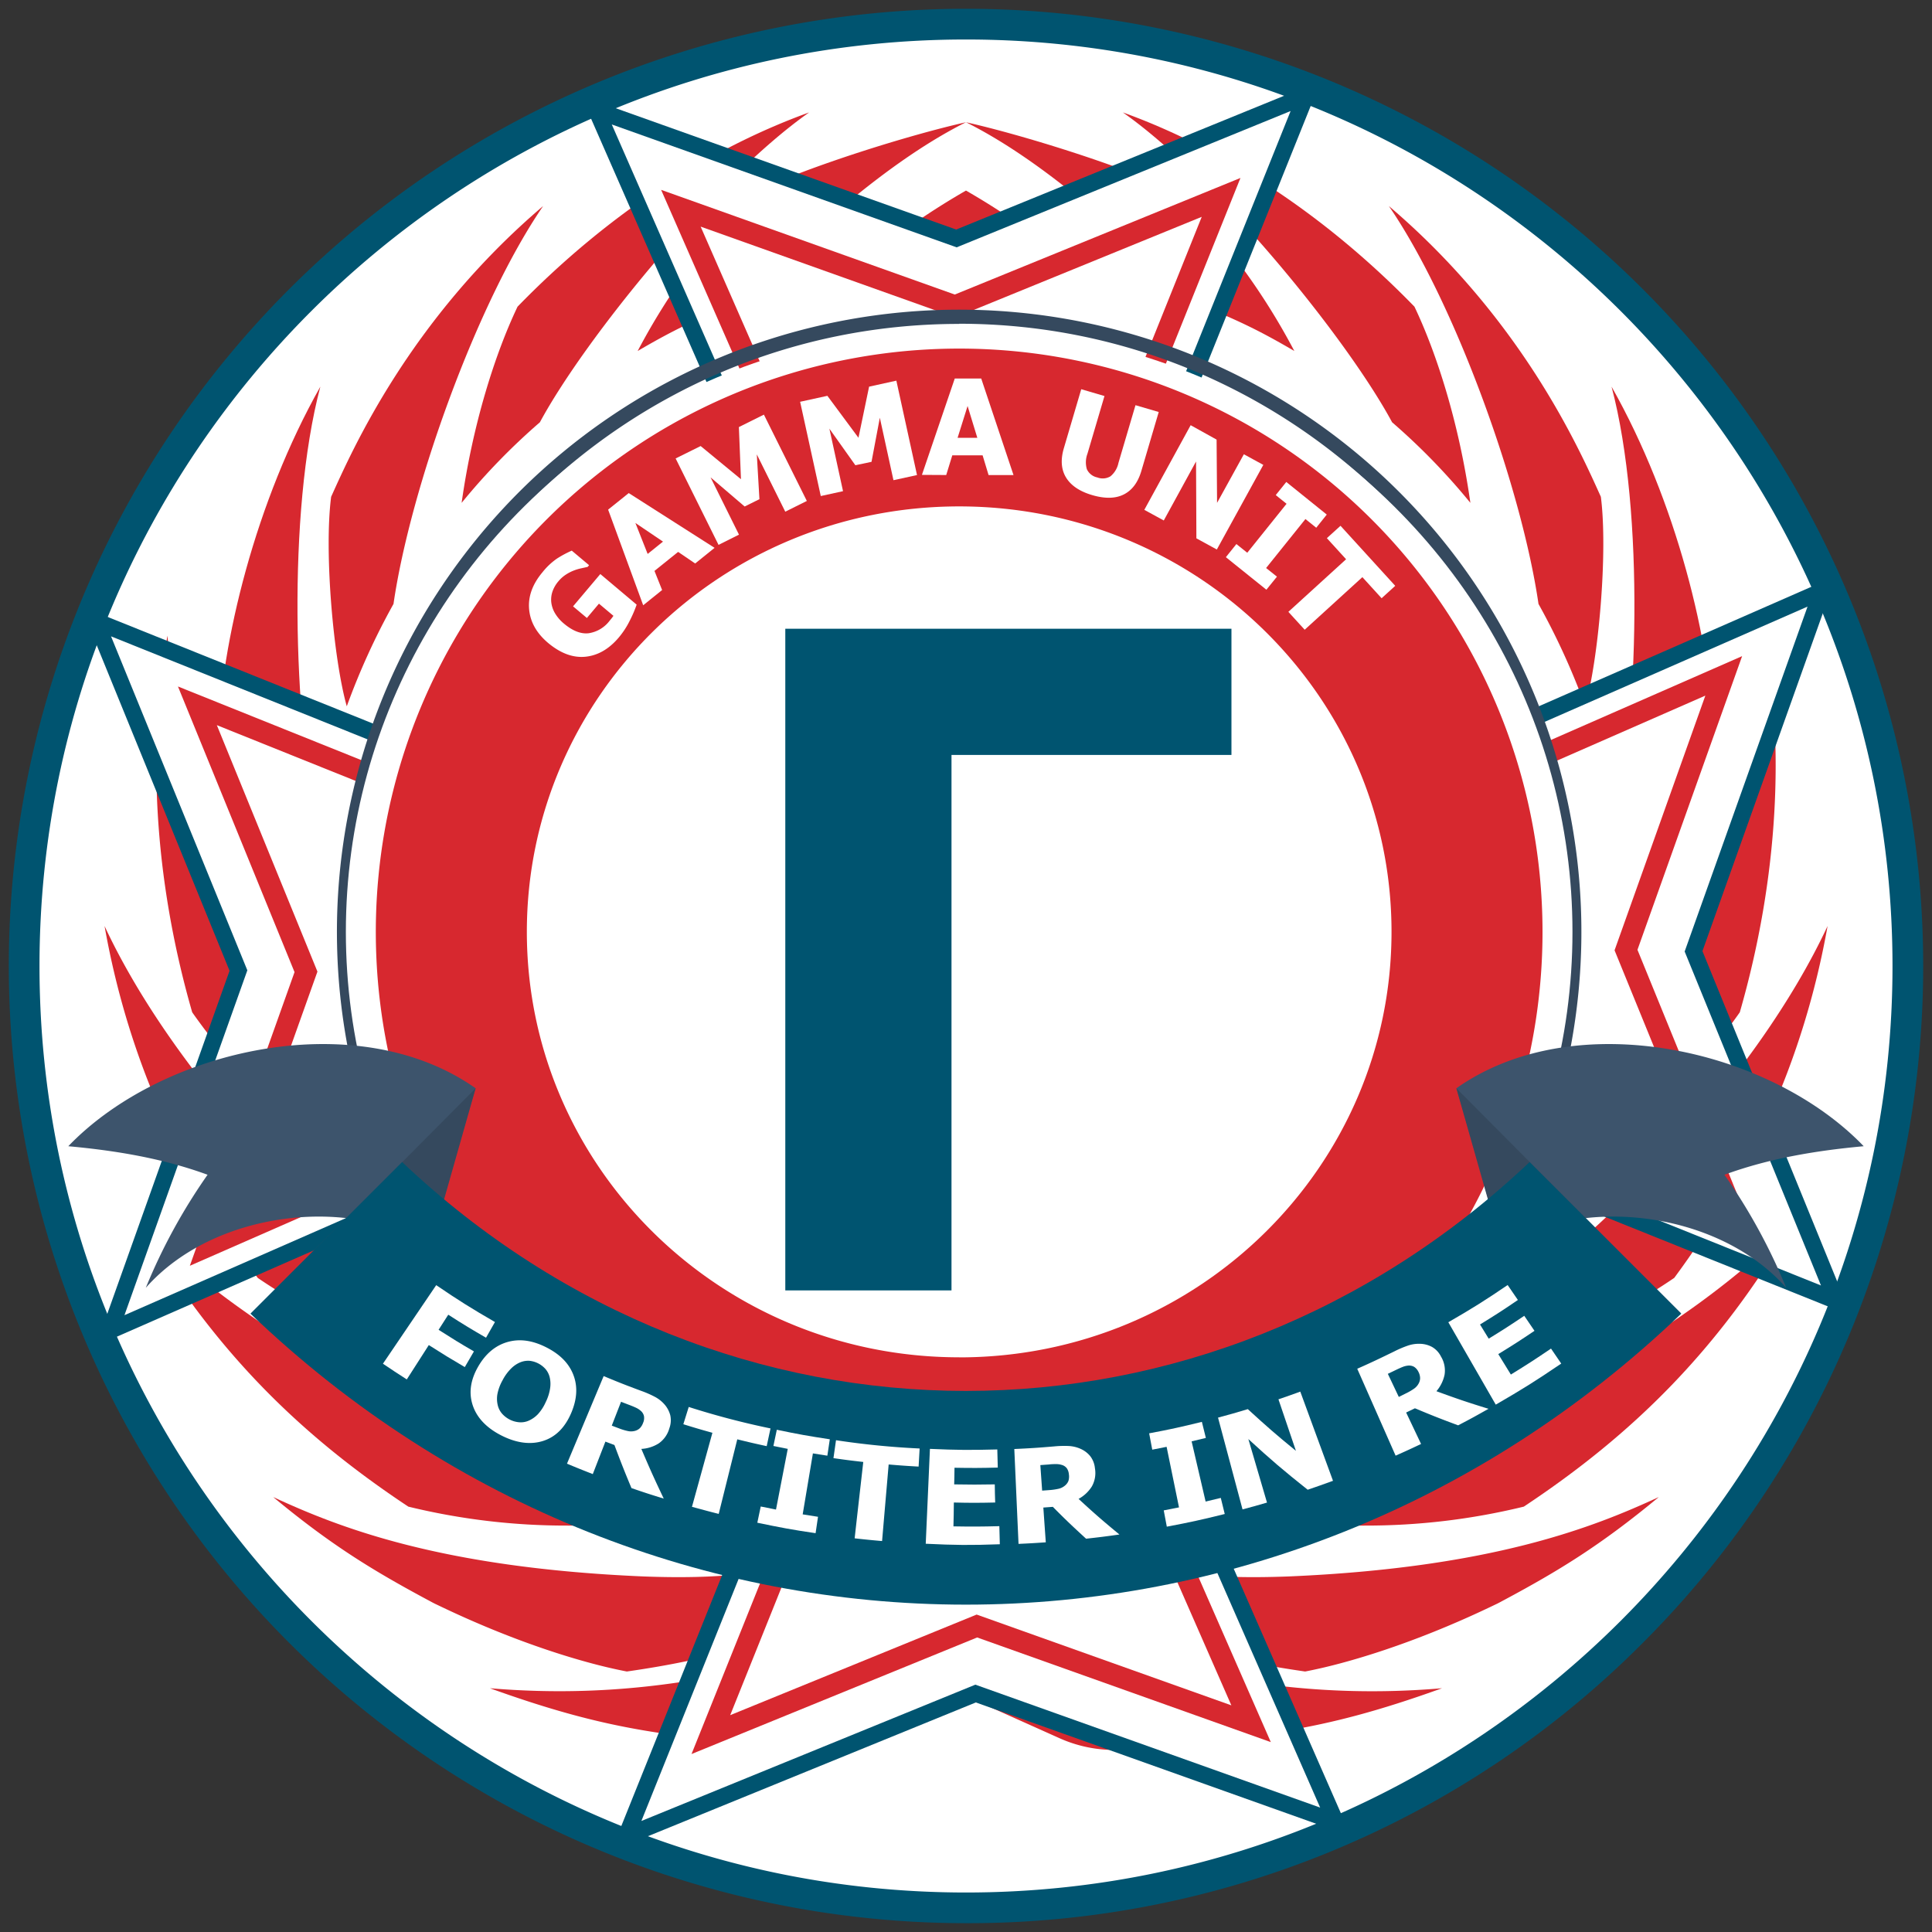 <svg viewBox="0 0 566.93 566.93" xmlns="http://www.w3.org/2000/svg"><rect x="0" y="0" width="566.93" height="566.93" fill="#333333" stroke="none"/><circle cx="283.46" cy="283.46" fill="#fff" r="276.38"/><path d="m283.46 564.34a280.88 280.88 0 0 1 -198.61-479.49 280.88 280.88 0 0 1 397.23 397.23 279.06 279.06 0 0 1 -198.62 82.26zm0-552.75c-149.91 0-271.87 122-271.87 271.87s122 271.88 271.87 271.88 271.88-122 271.88-271.88-121.96-271.87-271.88-271.87z" fill="#005470"/><path d="m283.46 497.75-24.94 11.19a49.38 49.38 0 0 1 -25.52 4.06c-36.31-3.84-52.67-4.42-89.24-17.6 36.11 3.05 76.39-1.38 126.93-22l4.05-1.69 3.59-1.71 5.12-2.49 5.13 2.49 3.59 1.71 4.05 1.69c50.54 20.65 90.82 25.08 126.93 22-37.46 13.5-53.71 13.78-91.92 17.88a39.38 39.38 0 0 1 -20.31-3.21z" fill="#d7282f"/><path d="m250.12 470.07c-22 11.5-41.4 16.87-66.17 20.42-12.76-2.43-32.23-8.46-53.58-18.58l-2.48-1.18c-.84-.39-1.62-.85-2.43-1.27-15.74-8.46-28.09-15.89-45.29-30.16 19 8.77 48.75 20.73 108.53 23.29 9.75.37 20.92.36 30.54-.94a186.71 186.71 0 0 0 30.88 8.42z" fill="#d7282f"/><path d="m316.8 470.07c21.95 11.5 41.41 16.87 66.18 20.42 12.76-2.43 32.23-8.46 53.58-18.58l2.48-1.18c.84-.39 1.62-.85 2.43-1.27 15.74-8.44 28.09-15.89 45.29-30.16-19 8.77-48.75 20.73-108.53 23.29-9.75.37-20.92.36-30.54-.94a186.62 186.62 0 0 1 -30.89 8.42z" fill="#d7282f"/><path d="m187.07 446.47-2.74.33c-.44 0-.93.11-1.46.15l-1.69.13-4.11.26-4.95.27c-.89.05-1.78.05-2.7.06h-2.83a195.25 195.25 0 0 1 -46.77-5.56c-32-21.21-57.18-46-78.71-82.77 32.61 32.38 79.3 56.78 119.66 68.34 1.09 1-.55-.4 8 6.45l4.81 3.49 2.45 1.77c.8.59 1.64 1.09 2.43 1.62l4.33 2.83c.64.41 1.21.81 1.74 1.13l1.37.8z" fill="#d7282f"/><path d="m379.86 446.47 2.74.33c.44 0 .93.11 1.46.15l1.69.13 4.1.26 5 .27c.89.05 1.78.05 2.7.06h2.83a195.25 195.25 0 0 0 46.77-5.56c32-21.21 57.18-46 78.7-82.77-32.6 32.38-79.29 56.78-119.65 68.34-1.09 1 .55-.4-8 6.45l-4.81 3.49-2.45 1.77c-.8.59-1.64 1.09-2.43 1.62l-4.33 2.83c-.64.41-1.21.81-1.74 1.13l-1.37.8z" fill="#d7282f"/><path d="m135.56 402.25c-18.49-4.48-41.13-14.46-59.93-27.26-21.87-29.63-37.86-63.27-44.95-103.26 21.1 45.22 65.06 88 86.4 103.61a201.91 201.91 0 0 0 18.48 26.91z" fill="#d7282f"/><path d="m431.37 402.25c18.49-4.48 41.13-14.46 59.92-27.26 21.88-29.63 37.87-63.27 45-103.26-21.1 45.22-65.06 88-86.4 103.61a201.91 201.91 0 0 1 -18.52 26.91z" fill="#d7282f"/><path d="m101.88 342.78c-16.53-12.19-31.88-26.41-45.48-45.73-11.54-40.1-13-78.64-7.26-110.51 3.46 39.85 27.63 98.67 44.41 124.46a200.45 200.45 0 0 0 8.33 31.78z" fill="#d7282f"/><path d="m465.05 342.78c16.53-12.19 31.88-26.41 45.48-45.73 11.54-40.1 13-78.64 7.25-110.51-3.45 39.85-27.62 98.67-44.4 124.44a200.45 200.45 0 0 1 -8.33 31.8z" fill="#d7282f"/><path d="m90.2 275.06c-12.45-19.44-18.86-33-26.29-57.49.9-29.19 11.15-70.57 30.09-104.11-9.91 37.45-7.6 98.21-1.06 128.64-2.11 12.11-2.47 22.6-2.74 32.96z" fill="#d7282f"/><path d="m476.73 275.06c12.45-19.44 18.86-33 26.29-57.49-.9-29.19-11.15-70.57-30.12-104.11 9.91 37.45 7.6 98.21 1.06 128.64 2.14 12.11 2.5 22.6 2.77 32.96z" fill="#d7282f"/><path d="m101.76 207.26c-3.91-13.85-6.7-45.21-4.59-61.48 6-13.25 22.8-51.78 62.21-85.32-19.38 28.23-38.95 82.62-43.91 116.76a206.28 206.28 0 0 0 -13.71 30.04z" fill="#d7282f"/><path d="m465.17 207.26c3.91-13.85 6.69-45.21 4.59-61.48-6-13.25-22.8-51.78-62.21-85.32 19.38 28.23 38.94 82.62 43.91 116.76a206.28 206.28 0 0 1 13.71 30.04z" fill="#d7282f"/><path d="m135.46 147.56c3.24-23 9.77-43.64 16.41-57.57 27.08-27.87 57-46.68 85.56-57-27.75 19.52-65.84 66.47-79 90.92a190.51 190.51 0 0 0 -22.97 23.65z" fill="#d7282f"/><path d="m431.47 147.56c-3.24-23-9.77-43.64-16.41-57.57-27.08-27.87-57-46.68-85.56-57 27.75 19.52 65.84 66.47 79 90.92a190.51 190.51 0 0 1 22.97 23.65z" fill="#d7282f"/><path d="m187.12 103c11.12-6.53 17.73-9.52 29.55-14.28 8.71-7.7 37.31-38.08 66.79-52.85-16.61 3.73-45.93 12.86-62.11 20.52a194.19 194.19 0 0 0 -34.23 46.61z" fill="#d7282f"/><path d="m379.81 103c-11.12-6.53-17.73-9.52-29.55-14.28-8.71-7.7-37.31-38.08-66.8-52.85 16.62 3.73 45.94 12.86 62.12 20.52a194.46 194.46 0 0 1 34.23 46.61z" fill="#d7282f"/><path d="m283.46 76-.2.07c-12.22.32-20.41.86-32.7 3.11a215.16 215.16 0 0 1 32.9-23.26 215.23 215.23 0 0 1 32.91 23.26c-12.29-2.25-20.48-2.79-32.7-3.11z" fill="#d7282f"/><path d="m28.14 182.32 41.83 102.49-37.64 105.63 245.77-107.72z" fill="#fff"/><path d="m28.13 394.94 39.23-110.07-43.65-107 260.69 104.75zm4.45-208.21 40 98-36.06 101.2 235.27-103.12z" fill="#005470"/><path d="m55.71 371.43 30.72-86.17-34.21-83.82 204.2 82zm7.92-158.64 29.52 72.32-26.65 74.74 173.71-76.13z" fill="#d7282f"/><path d="m538.79 381.65-41.84-102.49 37.65-105.63-245.77 107.72z" fill="#fff"/><path d="m538.8 169-39.23 110.1 43.65 107-260.69-104.75zm-4.45 208.21-40-98 36.06-101.21-235.27 103.16z" fill="#005470"/><path d="m511.21 192.54-30.71 86.17 34.21 83.82-204.2-82zm-7.91 158.64-29.52-72.32 26.64-74.74-173.7 76.14z" fill="#d7282f"/><path d="m383.13 28.14-102.49 41.83-105.63-37.64 107.72 245.77z" fill="#fff"/><path d="m170.51 28.13 110.07 39.23 107-43.65-104.75 260.69zm208.21 4.45-98 40-101.2-36.06 103.12 235.27z" fill="#005470"/><path d="m194 55.71 86.17 30.72 83.83-34.21-82 204.2zm158.64 7.92-72.3 29.52-74.74-26.65 76.13 173.71z" fill="#d7282f"/><path d="m183.8 538.79 102.49-41.84 105.63 37.65-107.72-245.77z" fill="#fff"/><path d="m396.42 538.8-110.07-39.23-107 43.65 104.75-260.69zm-208.21-4.45 98-40 101.18 36.07-103.1-235.28z" fill="#005470"/><path d="m372.91 511.21-86.17-30.71-83.82 34.21 82-204.2zm-158.64-7.91 72.32-29.52 74.74 26.64-76.14-173.7z" fill="#d7282f"/><path d="m281.46 456.05a182.59 182.59 0 1 1 129.11-53.48 181.39 181.39 0 0 1 -129.11 53.48zm0-361c-98.39-.05-178.46 80.02-178.46 178.41s80 178.44 178.43 178.44 178.44-80 178.44-178.44-80.01-178.46-178.41-178.46z" fill="#35495e"/><ellipse cx="281.46" cy="273.46" fill="#fff" rx="179.97" ry="177.09"/><path d="m281.46 102.29a171.18 171.18 0 1 0 171.18 171.17 171.18 171.18 0 0 0 -171.18-171.17zm0 296c-70.06 0-126.86-55.9-126.86-124.85s56.8-124.84 126.86-124.84 126.87 55.9 126.87 124.84-56.8 124.87-126.87 124.87z" fill="#d7282f"/><path d="m139.57 319.35c-34.78-24.55-92-11.68-119.53 17 13.94 1.28 27.66 3.54 40.87 8.37a169.35 169.35 0 0 0 -18.13 33.18c20.78-23.55 62.72-26.88 83.45-11.6-.17-.02 13.1-46.72 13.34-46.95z" fill="#3d546c"/><path d="m427.36 319.35c34.78-24.55 92-11.68 119.53 17-13.94 1.28-27.66 3.54-40.87 8.37a169.35 169.35 0 0 1 18.13 33.18c-20.79-23.55-62.72-26.88-83.45-11.6.17-.02-13.1-46.72-13.34-46.95z" fill="#3d546c"/><path d="m493.38 385.49-44.49-44.49-21.53-21.65 13.34 46.97z" fill="#35495e"/><path d="m139.57 319.35-13.34 46.97-52.68 19.17 44.49-44.49z" fill="#35495e"/><path d="m118 341c94.59 89.55 236.26 89.54 330.85 0l44.49 44.49c-118.92 113.84-300.91 113.84-419.83 0z" fill="#005470"/><g fill="#fff"><path d="m142.62 392.54c-4.48-2.59-6.7-3.94-11.08-6.75l-2.84 4.43c4.11 2.63 6.18 3.9 10.37 6.34-1.07 1.84-1.6 2.76-2.68 4.6-4.26-2.49-6.37-3.78-10.56-6.46-2.58 4-3.87 6.05-6.46 10.08-2.81-1.8-4.21-2.72-7-4.61l15.63-23.05c6.77 4.6 10.23 6.76 17.24 10.82-1.03 1.84-1.56 2.76-2.62 4.6z"/><path d="m167.54 414.81c-1.81 4.13-4.49 6.83-8.11 8s-7.73.71-12.18-1.52-7.32-5.26-8.53-8.91-.66-7.4 1.54-11.27 5.13-6.3 8.68-7.31 7.28-.49 11.31 1.54 6.67 4.67 8 8.11 1.09 7.23-.71 11.36zm-7.4-3.38a13.58 13.58 0 0 0 1.29-4.08 8.41 8.41 0 0 0 -.14-3.25 5.77 5.77 0 0 0 -1.29-2.45 7.33 7.33 0 0 0 -4.58-2.33 6.14 6.14 0 0 0 -2.73.43 8.37 8.37 0 0 0 -2.71 1.83 13.71 13.71 0 0 0 -2.54 3.51 13.37 13.37 0 0 0 -1.48 4 8 8 0 0 0 .1 3.25 5.81 5.81 0 0 0 1.34 2.57 7.66 7.66 0 0 0 2.23 1.68 7.42 7.42 0 0 0 2.73.76 5.73 5.73 0 0 0 2.82-.48 8.54 8.54 0 0 0 2.65-1.87 13.17 13.17 0 0 0 2.31-3.57z"/><path d="m194.77 439.75c-3.81-1.17-5.7-1.78-9.47-3.08-2.11-5.05-3.1-7.58-5-12.64l-2.65-1-3.7 9.53c-3-1.18-4.56-1.79-7.57-3.06l10.76-25.7c4.42 1.85 6.65 2.72 11.13 4.38a30.25 30.25 0 0 1 3.94 1.73 9.86 9.86 0 0 1 2.82 2.25 7.88 7.88 0 0 1 1.65 3.11 6.81 6.81 0 0 1 -.26 3.84 8 8 0 0 1 -3.12 4.44 10.57 10.57 0 0 1 -5.1 1.62c2.48 5.83 3.8 8.77 6.57 14.58zm-6-22.35a3.57 3.57 0 0 0 .2-1.85 2.85 2.85 0 0 0 -1-1.6 5.57 5.57 0 0 0 -1.36-.87c-.53-.25-1.2-.53-2-.83l-2.37-.91-2.72 7 2.09.79a16.35 16.35 0 0 0 2.64.8 4.35 4.35 0 0 0 2.07-.05 3.32 3.32 0 0 0 1.46-.81 4.19 4.19 0 0 0 .97-1.67z"/><path d="m203.05 442.17 6-21.73c-3.42-.95-5.13-1.45-8.53-2.51l1.58-5.07a234.54 234.54 0 0 0 24 6.3l-1.12 5.2c-3.46-.75-5.19-1.15-8.63-2l-5.45 21.88c-3.14-.78-4.71-1.24-7.85-2.07z"/><path d="m239.33 449.9c-6.86-1-10.29-1.65-17.1-3.07.4-1.91.6-2.86 1-4.76 1.79.37 2.69.55 4.48.9l3.45-17.81c-1.69-.33-2.53-.49-4.21-.85l1-4.76c6.19 1.3 9.31 1.85 15.55 2.8-.29 1.92-.43 2.88-.72 4.81-1.7-.26-2.55-.39-4.24-.67-1.19 7.15-1.78 10.73-3 17.89 1.8.3 2.7.44 4.5.71-.27 1.91-.41 2.91-.71 4.81z"/><path d="m250.79 451.41c1-9 1.52-13.45 2.53-22.41-3.51-.4-5.26-.62-8.75-1.12l.75-5.26a235.12 235.12 0 0 0 24.54 2.43l-.3 5.31c-3.52-.2-5.27-.32-8.79-.62-.77 9-1.16 13.48-1.93 22.47-3.22-.28-4.84-.44-8.05-.8z"/><path d="m271.65 453c.49-11.14.74-16.7 1.23-27.84 7.9.35 11.86.38 19.77.17.06 2.13.09 3.19.14 5.32-5.08.13-7.62.14-12.7.05 0 1.95-.06 2.93-.09 4.88 4.76.09 7.14.08 11.91 0 0 2.13.07 3.19.12 5.32-4.85.11-7.28.12-12.13 0 0 2.81-.07 4.22-.12 7 5.39.09 8.08.08 13.47-.06.06 2.12.09 3.19.14 5.31-8.69.31-13.05.27-21.74-.15z"/><path d="m328.49 450.29c-3.91.55-5.87.8-9.79 1.23-4-3.68-6-5.55-9.75-9.35l-2.79.21c.29 4.08.43 6.12.72 10.2-3.21.22-4.81.32-8 .46-.5-11.14-.74-16.71-1.24-27.84 4.7-.21 7.05-.37 11.75-.77a30 30 0 0 1 4.25-.11 9.76 9.76 0 0 1 3.47.84 7.65 7.65 0 0 1 2.79 2.11 6.88 6.88 0 0 1 1.4 3.59 8 8 0 0 1 -.92 5.35 10.65 10.65 0 0 1 -3.88 3.63c4.63 4.27 7.03 6.36 11.99 10.45zm-14.84-17.69a3.65 3.65 0 0 0 -.6-1.75 2.83 2.83 0 0 0 -1.55-1 5.29 5.29 0 0 0 -1.58-.22c-.58 0-1.29 0-2.15.11l-2.49.18c.21 3 .32 4.5.53 7.49l2.19-.16a18.17 18.17 0 0 0 2.7-.4 4.42 4.42 0 0 0 1.82-.93 3.39 3.39 0 0 0 1-1.35 4.35 4.35 0 0 0 .13-1.97z"/><path d="m359.39 444.27c-6.77 1.68-10.17 2.43-17 3.72l-.9-4.78c1.79-.34 2.69-.52 4.48-.88-1.46-7.11-2.18-10.67-3.64-17.77-1.68.34-2.53.51-4.21.83-.37-1.92-.55-2.87-.91-4.79 6.22-1.17 9.31-1.85 15.47-3.37l1.17 4.72c-1.67.41-2.5.62-4.18 1 1.64 7.07 2.46 10.6 4.11 17.67 1.78-.41 2.67-.63 4.45-1.07z"/><path d="m391.16 434.53c-3 1.09-4.44 1.61-7.43 2.62-7.24-5.76-10.73-8.74-17.41-14.87 2.19 7.45 3.28 11.18 5.47 18.64-2.86.84-4.3 1.24-7.18 2-2.87-10.77-4.31-16.16-7.19-26.93 3.51-.94 5.26-1.43 8.74-2.49 5.46 5 8.28 7.48 14.12 12.24l-5.13-15.12c2.57-.87 3.85-1.33 6.41-2.26z"/><path d="m436.79 413.4c-3.54 2-5.32 3-8.91 4.85-5.16-1.91-7.7-2.92-12.68-5l-2.58 1.24 4.38 9.23c-3 1.42-4.47 2.1-7.47 3.43l-11.26-25.5c4.39-1.94 6.57-3 10.89-5.1a31.37 31.37 0 0 1 4-1.7 10 10 0 0 1 3.61-.52 7.74 7.74 0 0 1 3.43.91 6.6 6.6 0 0 1 2.64 2.82 7.92 7.92 0 0 1 1.06 5.33 10.87 10.87 0 0 1 -2.39 4.85c6 2.2 9.05 3.24 15.28 5.16zm-20.58-10.88a3.6 3.6 0 0 0 -1.21-1.41 3 3 0 0 0 -1.85-.38 5.8 5.8 0 0 0 -1.59.4c-.55.22-1.21.52-2 .9l-2.31 1.11 3.22 6.78 2-1a17.41 17.41 0 0 0 2.42-1.39 4.35 4.35 0 0 0 1.4-1.55 3.36 3.36 0 0 0 .43-1.62 4.17 4.17 0 0 0 -.51-1.84z"/><path d="m438.92 412.18-13.92-24.18c7.08-4.09 10.57-6.27 17.41-10.92l3 4.39c-4.39 3-6.62 4.43-11.11 7.19l2.55 4.16c4.22-2.59 6.3-3.93 10.43-6.71l3 4.41c-4.2 2.83-6.33 4.2-10.62 6.83l3.69 6c4.76-2.93 7.12-4.45 11.78-7.62l3 4.4c-7.59 5.15-11.43 7.55-19.21 12.05z"/><path d="m186.82 177.43a36.22 36.22 0 0 1 -2 4.66 24.66 24.66 0 0 1 -3.22 4.95q-4.31 5.11-9.79 5.67c-3.67.37-7.31-1-10.92-4q-5.1-4.28-5.62-9.89t3.91-10.89a19.93 19.93 0 0 1 4.23-4 31.42 31.42 0 0 1 4.37-2.35l5.08 4.27-.42.5-1.81.4a14.55 14.55 0 0 0 -2.16.63 12.44 12.44 0 0 0 -2.38 1.21 9.77 9.77 0 0 0 -2.24 2 9.26 9.26 0 0 0 -1.7 2.91 7.39 7.39 0 0 0 -.39 3.18 8.16 8.16 0 0 0 1.07 3.22 11.74 11.74 0 0 0 2.69 3.12q3.81 3.19 7.21 2.8a9.47 9.47 0 0 0 6.18-3.7c.17-.19.35-.42.57-.69s.38-.51.53-.72l-4.25-3.57-3.54 4.2-4.06-3.41 8-9.48z"/><path d="m188.74 177.61-10.29-28.06 6.05-4.86 25.19 16.07-5.7 4.59-5-3.4-6.94 5.58 2.24 5.61zm5.81-18.68-8.1-5.47 3.6 9.09z"/><path d="m236.76 147-6.33 3.15-8.35-16.81.77 13.14-4.34 2.15-10-8.55 8.34 16.81-6 3-12.59-25.36 7.34-3.64 11.83 9.73-.61-15.3 7.34-3.65z"/><path d="m269.09 139.4-6.91 1.51-4-18.33-2.44 12.94-4.74 1-7.62-10.73 4 18.34-6.53 1.43-6.06-27.66 8-1.75 9.12 12.31 3.12-15 8-1.76z"/><path d="m270.53 139.35 9.64-28.28h7.76l9.48 28.34h-7.32l-1.75-5.79h-8.9l-1.78 5.77zm16.26-10.87-2.86-9.34-2.93 9.33z"/><path d="m320.48 145.28q-5.48-1.62-7.64-5.13t-.67-8.6l5.11-17.34 6.82 2-5 16.94a7.19 7.19 0 0 0 -.17 4.53 4.31 4.31 0 0 0 3.07 2.42 4.41 4.41 0 0 0 3.84-.32 6.87 6.87 0 0 0 2.36-3.94l5-16.94 6.82 2-5.11 17.33c-1 3.35-2.7 5.63-5.14 6.86s-5.53 1.29-9.29.19z"/><path d="m357.07 161.25-6-3.28-.1-22.55-9.47 17.31-5.71-3.12 13.6-24.84 7.61 4.23.14 18.56 7.86-14.26 5.71 3.12z"/><path d="m371.61 173.05-11.89-9.55 3.09-3.85 3.19 2.55 11.53-14.37-3.17-2.55 3.09-3.85 11.88 9.57-3.09 3.86-3.17-2.55-11.54 14.37 3.18 2.54z"/><path d="m378.06 179.54 16.94-15.43-5.64-6.19 4-3.63 16.06 17.62-4 3.64-5.64-6.19-16.93 15.43z"/></g><path d="m361.36 221.53h-82.15v157.13h-48.77v-194.16h130.92z" fill="#005470"/></svg>